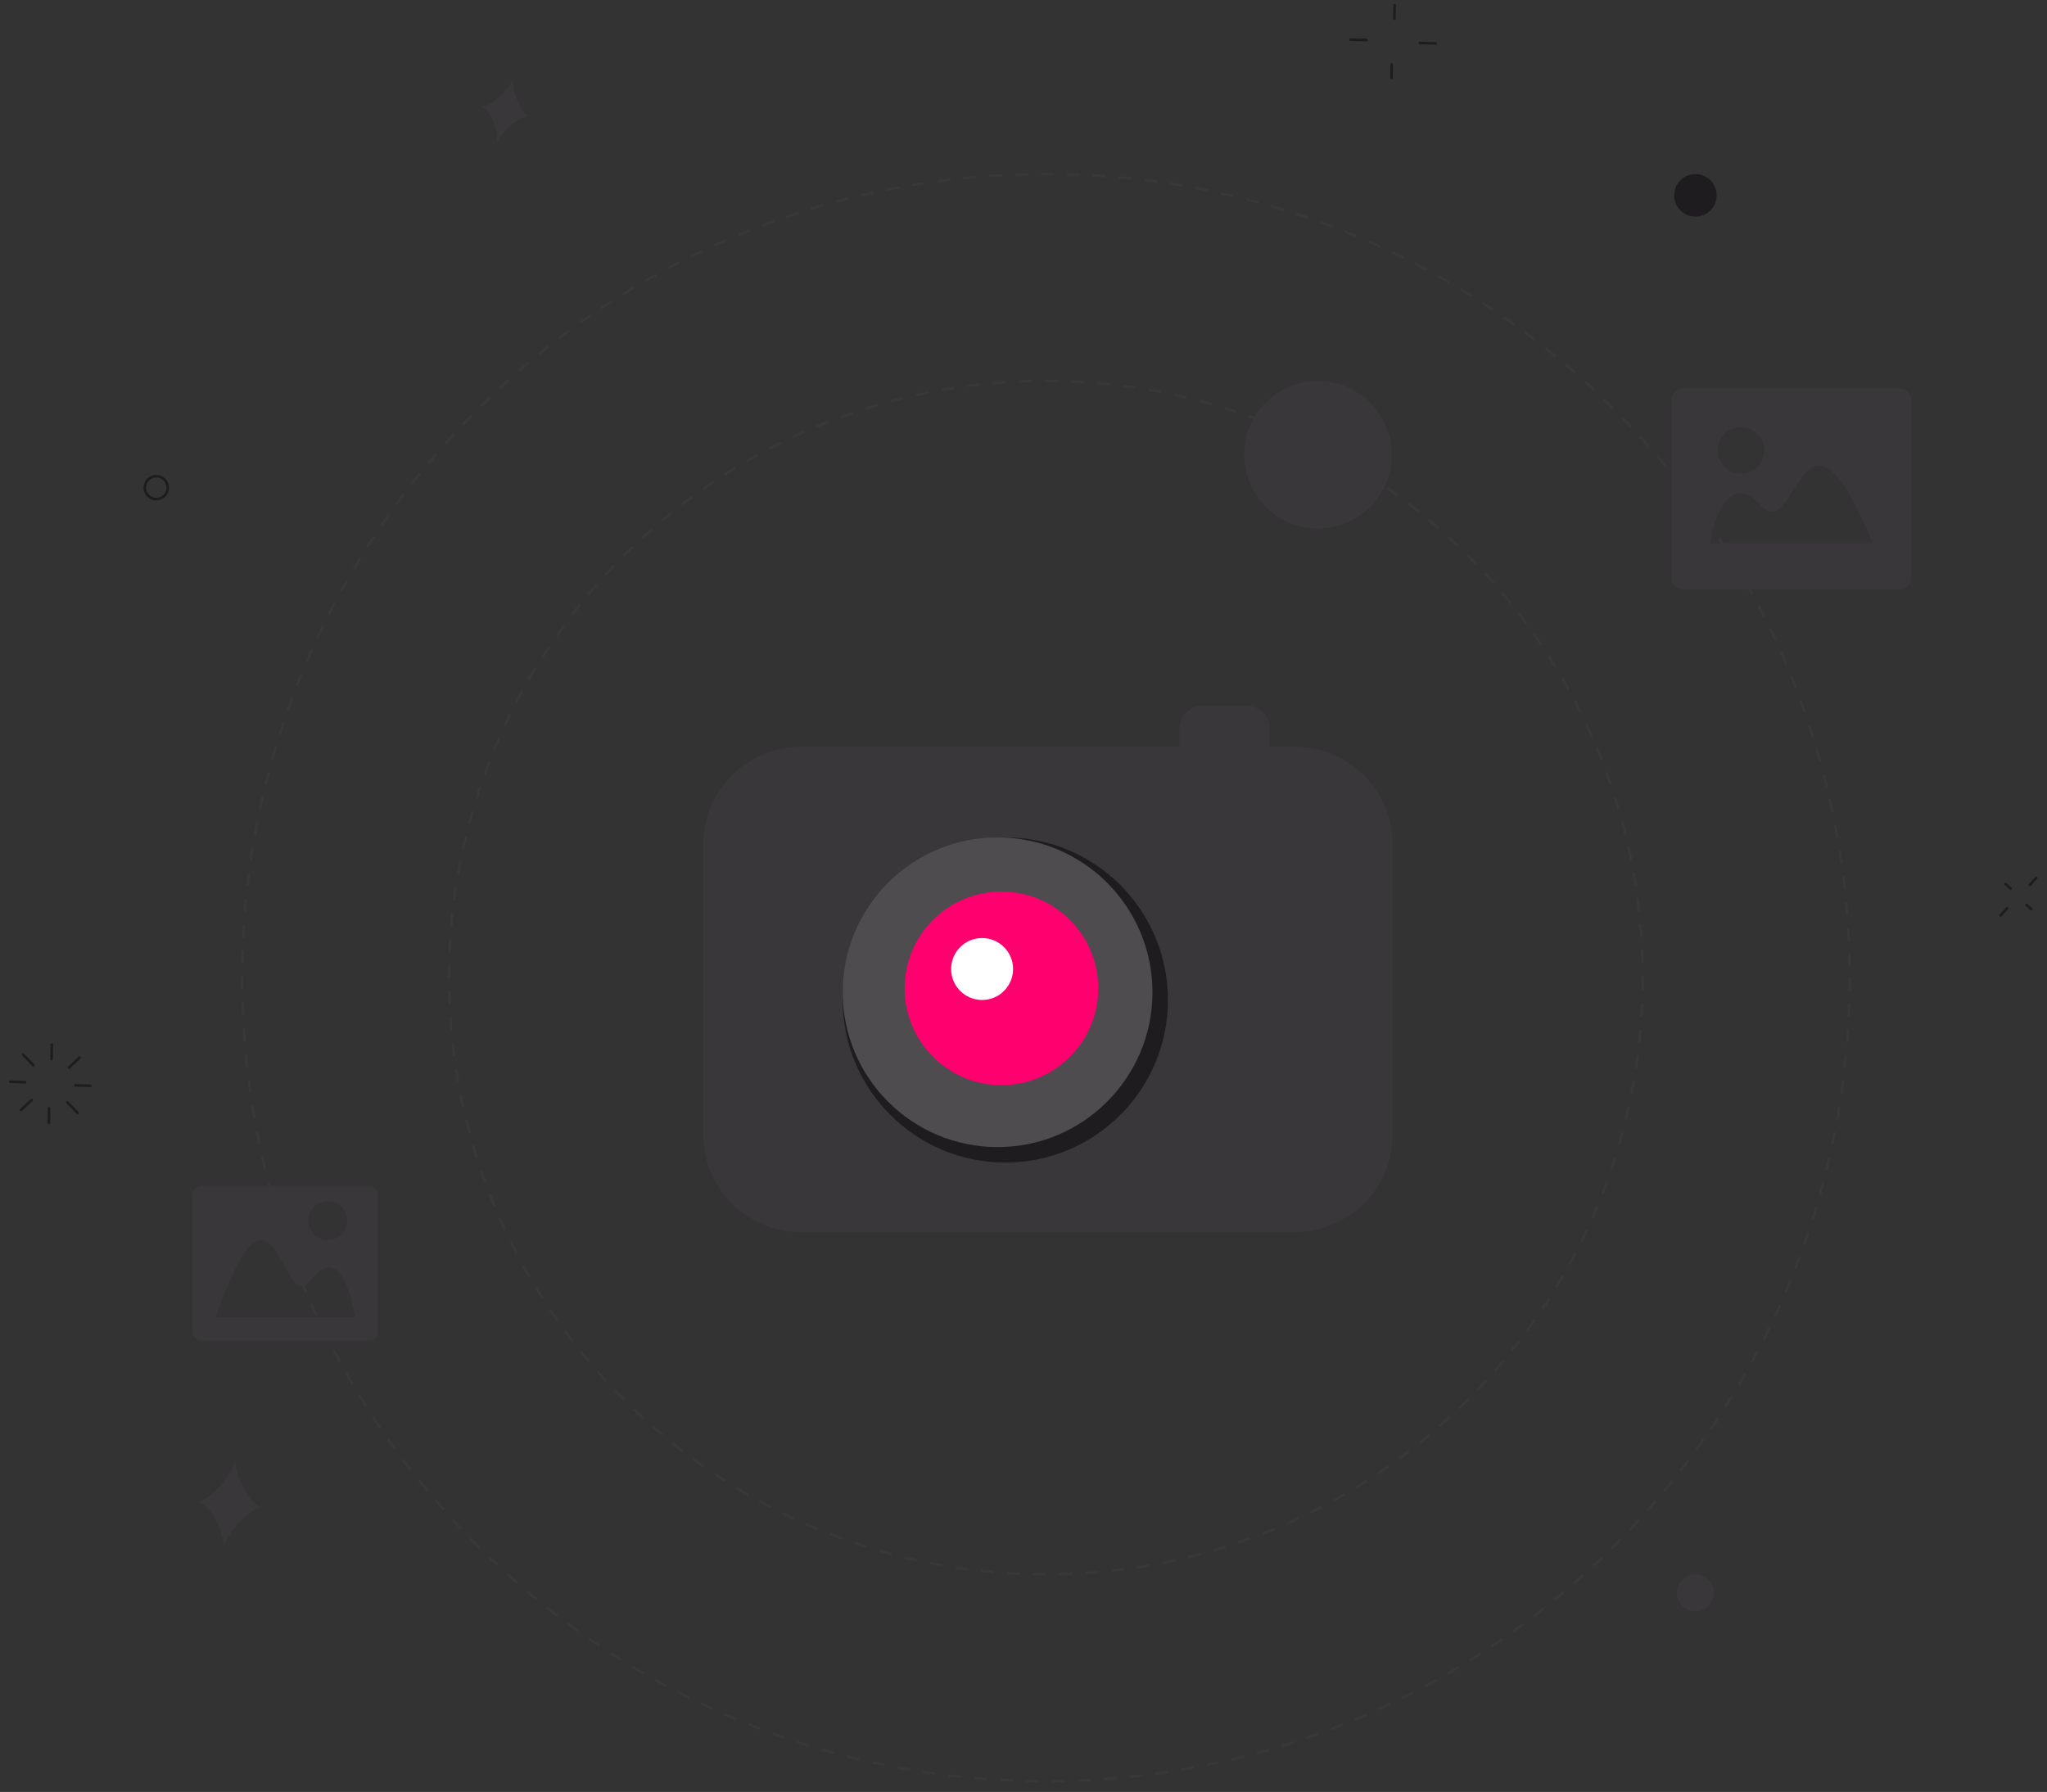 <svg width="651" height="570" viewBox="0 0 651 570" fill="none" xmlns="http://www.w3.org/2000/svg">
<rect x="0" y="0" width="651" height="570" fill="#333333" stroke="none"/>
<g id="Camera Access">
<path id="Stroke 1" fill-rule="evenodd" clip-rule="evenodd" d="M588.234 310.964C588.234 452.128 473.795 566.567 332.631 566.567C191.467 566.567 77.03 452.128 77.03 310.964C77.03 169.8 191.467 55.361 332.631 55.361C473.795 55.361 588.234 169.8 588.234 310.964Z" stroke="#393739" stroke-width="0.821" stroke-dasharray="4.12 4.12"/>
<path id="Stroke 3" fill-rule="evenodd" clip-rule="evenodd" d="M522.442 310.963C522.442 415.793 437.46 500.775 332.63 500.775C227.798 500.775 142.821 415.793 142.821 310.963C142.821 206.134 227.798 121.151 332.63 121.151C437.46 121.151 522.442 206.134 522.442 310.963Z" stroke="#393739" stroke-width="0.821" stroke-dasharray="4.14 4.14"/>
<path id="Stroke 5" d="M28.741 345.378L23.996 345.232" stroke="#1E1C1F" stroke-width="0.821" stroke-linecap="round"/>
<path id="Stroke 7" d="M25.336 336.379L21.932 339.559" stroke="#1E1C1F" stroke-width="0.821" stroke-linecap="round"/>
<path id="Stroke 9" d="M16.468 332.272L16.397 336.911" stroke="#1E1C1F" stroke-width="0.821" stroke-linecap="round"/>
<path id="Stroke 11" d="M7.325 335.456L10.63 338.84" stroke="#1E1C1F" stroke-width="0.821" stroke-linecap="round"/>
<path id="Stroke 13" d="M3.265 344.073L8.008 344.218" stroke="#1E1C1F" stroke-width="0.821" stroke-linecap="round"/>
<path id="Stroke 15" d="M6.671 353.07L10.077 349.89" stroke="#1E1C1F" stroke-width="0.821" stroke-linecap="round"/>
<path id="Stroke 17" d="M15.54 357.18L15.611 352.54" stroke="#1E1C1F" stroke-width="0.821" stroke-linecap="round"/>
<path id="Stroke 19" d="M24.684 353.993L21.379 350.61" stroke="#1E1C1F" stroke-width="0.821" stroke-linecap="round"/>
<path id="Stroke 21" d="M647.623 279.23L645.538 281.488" stroke="#1E1C1F" stroke-width="0.821" stroke-linecap="round"/>
<path id="Stroke 23" d="M637.832 281.193L639.405 282.643" stroke="#1E1C1F" stroke-width="0.821" stroke-linecap="round"/>
<path id="Stroke 25" d="M636.245 291.2L638.331 288.941" stroke="#1E1C1F" stroke-width="0.821" stroke-linecap="round"/>
<path id="Stroke 27" d="M646.031 289.237L644.46 287.787" stroke="#1E1C1F" stroke-width="0.821" stroke-linecap="round"/>
<path id="Stroke 29" d="M456.574 13.811L451.528 13.676" stroke="#1E1C1F" stroke-width="0.821" stroke-linecap="round"/>
<path id="Stroke 31" d="M443.519 1.629L443.443 5.941" stroke="#1E1C1F" stroke-width="0.821" stroke-linecap="round"/>
<path id="Stroke 33" d="M429.475 12.598L434.521 12.731" stroke="#1E1C1F" stroke-width="0.821" stroke-linecap="round"/>
<path id="Stroke 35" d="M442.529 24.779L442.606 20.467" stroke="#1E1C1F" stroke-width="0.821" stroke-linecap="round"/>
<path id="Fill 37" fill-rule="evenodd" clip-rule="evenodd" d="M82.899 479.407C79.269 480.493 73.223 485.827 71.154 492.151C70.807 486.275 67.076 478.89 62.971 477.826C67.98 476.055 73.405 469.546 74.848 464.062C74.587 469.81 79.806 478.156 82.899 479.407Z" fill="#393739"/>
<path id="Fill 39" fill-rule="evenodd" clip-rule="evenodd" d="M167.917 36.908C165.117 37.403 160.155 40.85 158.067 45.382C158.315 40.976 156.175 35.152 153.21 34.004C157.094 33.118 161.699 28.739 163.248 24.779C162.556 29.039 165.721 35.708 167.917 36.908Z" fill="#393739"/>
<path id="Fill 41" fill-rule="evenodd" clip-rule="evenodd" d="M539.046 68.902C535.305 68.821 532.34 65.725 532.423 61.987C532.505 58.248 535.6 55.283 539.336 55.365C543.077 55.446 546.042 58.541 545.961 62.28C545.877 66.018 542.784 68.983 539.046 68.902Z" fill="#1E1C1F"/>
<path id="Fill 43" fill-rule="evenodd" clip-rule="evenodd" d="M539.063 512.562C535.81 512.493 533.229 509.796 533.298 506.543C533.367 503.287 536.064 500.706 539.32 500.775C542.575 500.847 545.156 503.541 545.085 506.796C545.013 510.05 542.319 512.633 539.063 512.562Z" fill="#393739"/>
<path id="Stroke 45" fill-rule="evenodd" clip-rule="evenodd" d="M49.619 158.757C47.604 158.712 46.006 157.045 46.05 155.028C46.092 153.014 47.762 151.418 49.776 151.46C51.791 151.504 53.389 153.171 53.347 155.186C53.303 157.203 51.633 158.801 49.619 158.757Z" stroke="#1E1C1F" stroke-width="0.821" stroke-linecap="round"/>
<path id="Fill 47" fill-rule="evenodd" clip-rule="evenodd" d="M442.61 144.63C442.61 157.596 432.097 168.107 419.133 168.107C406.165 168.107 395.656 157.596 395.656 144.63C395.656 131.664 406.165 121.151 419.133 121.151C432.097 121.151 442.61 131.664 442.61 144.63Z" fill="#393739"/>
<path id="Fill 1" fill-rule="evenodd" clip-rule="evenodd" d="M543.827 172.786C543.827 172.786 546.204 156.897 553.548 156.897C559.796 156.897 561.929 168.536 568.115 159.237C575.033 148.829 580.092 135.588 595.543 172.786H543.827ZM553.677 135.845C557.759 135.845 561.065 139.155 561.065 143.233C561.065 147.315 557.759 150.622 553.677 150.622C549.596 150.622 546.289 147.315 546.289 143.233C546.289 139.155 549.596 135.845 553.677 135.845ZM604.04 123.532H535.331C533.224 123.532 531.513 125.239 531.513 127.343V183.751C531.513 185.855 533.224 187.562 535.331 187.562H604.04C606.147 187.562 607.857 185.855 607.857 183.751V127.343C607.857 125.239 606.147 123.532 604.04 123.532Z" fill="#393739"/>
<path id="Fill 1 Copy" fill-rule="evenodd" clip-rule="evenodd" d="M112.855 419.055C112.855 419.055 110.817 403.166 104.522 403.166C99.167 403.166 97.338 414.806 92.036 405.506C86.106 395.098 81.77 381.857 68.526 419.055H112.855ZM104.235 382.115C107.636 382.115 110.392 384.873 110.392 388.271C110.392 391.672 107.636 394.428 104.235 394.428C100.834 394.428 98.079 391.672 98.079 388.271C98.079 384.873 100.834 382.115 104.235 382.115ZM117.288 377.189H64.093C62.462 377.189 61.138 378.503 61.138 380.121V423.511C61.138 425.13 62.462 426.443 64.093 426.443H117.288C118.919 426.443 120.243 425.13 120.243 423.511V380.121C120.243 378.503 118.919 377.189 117.288 377.189Z" fill="#393739"/>
<g id="Camera">
<path id="Fill 12" fill-rule="evenodd" clip-rule="evenodd" d="M411.631 237.508H403.839V231.769C403.839 227.772 400.524 224.502 396.478 224.502H382.44C378.4 224.502 375.091 227.772 375.091 231.769V237.508H254.902C237.657 237.508 223.677 251.319 223.677 268.355V361.118C223.677 378.154 237.657 391.965 254.902 391.965H411.631C428.876 391.965 442.856 378.154 442.856 361.118V268.355C442.856 251.319 428.876 237.508 411.631 237.508Z" fill="#393739"/>
<path id="Fill 15" fill-rule="evenodd" clip-rule="evenodd" d="M371.437 318.085C371.437 346.644 348.287 369.801 319.724 369.801C291.16 369.801 268.004 346.644 268.004 318.085C268.004 289.519 291.16 266.368 319.724 266.368C348.287 266.368 371.437 289.519 371.437 318.085Z" fill="#1E1C1F"/>
<path id="Fill 17" fill-rule="evenodd" clip-rule="evenodd" d="M366.512 315.622C366.512 342.823 344.46 364.876 317.255 364.876C290.056 364.876 268.004 342.823 268.004 315.622C268.004 288.415 290.056 266.368 317.255 266.368C344.46 266.368 366.512 288.415 366.512 315.622Z" fill="#4E4C4E"/>
<path id="Fill 19" fill-rule="evenodd" clip-rule="evenodd" d="M349.274 314.391C349.274 331.389 335.487 345.174 318.487 345.174C301.483 345.174 287.706 331.389 287.706 314.391C287.706 297.393 301.483 283.607 318.487 283.607C335.487 283.607 349.274 297.393 349.274 314.391Z" fill="#FF006E"/>
<path id="Fill 21" fill-rule="evenodd" clip-rule="evenodd" d="M322.184 308.234C322.184 313.675 317.774 318.085 312.333 318.085C306.892 318.085 302.482 313.675 302.482 308.234C302.482 302.793 306.892 298.383 312.333 298.383C317.774 298.383 322.184 302.793 322.184 308.234Z" fill="white"/>
</g>
</g>
</svg>
